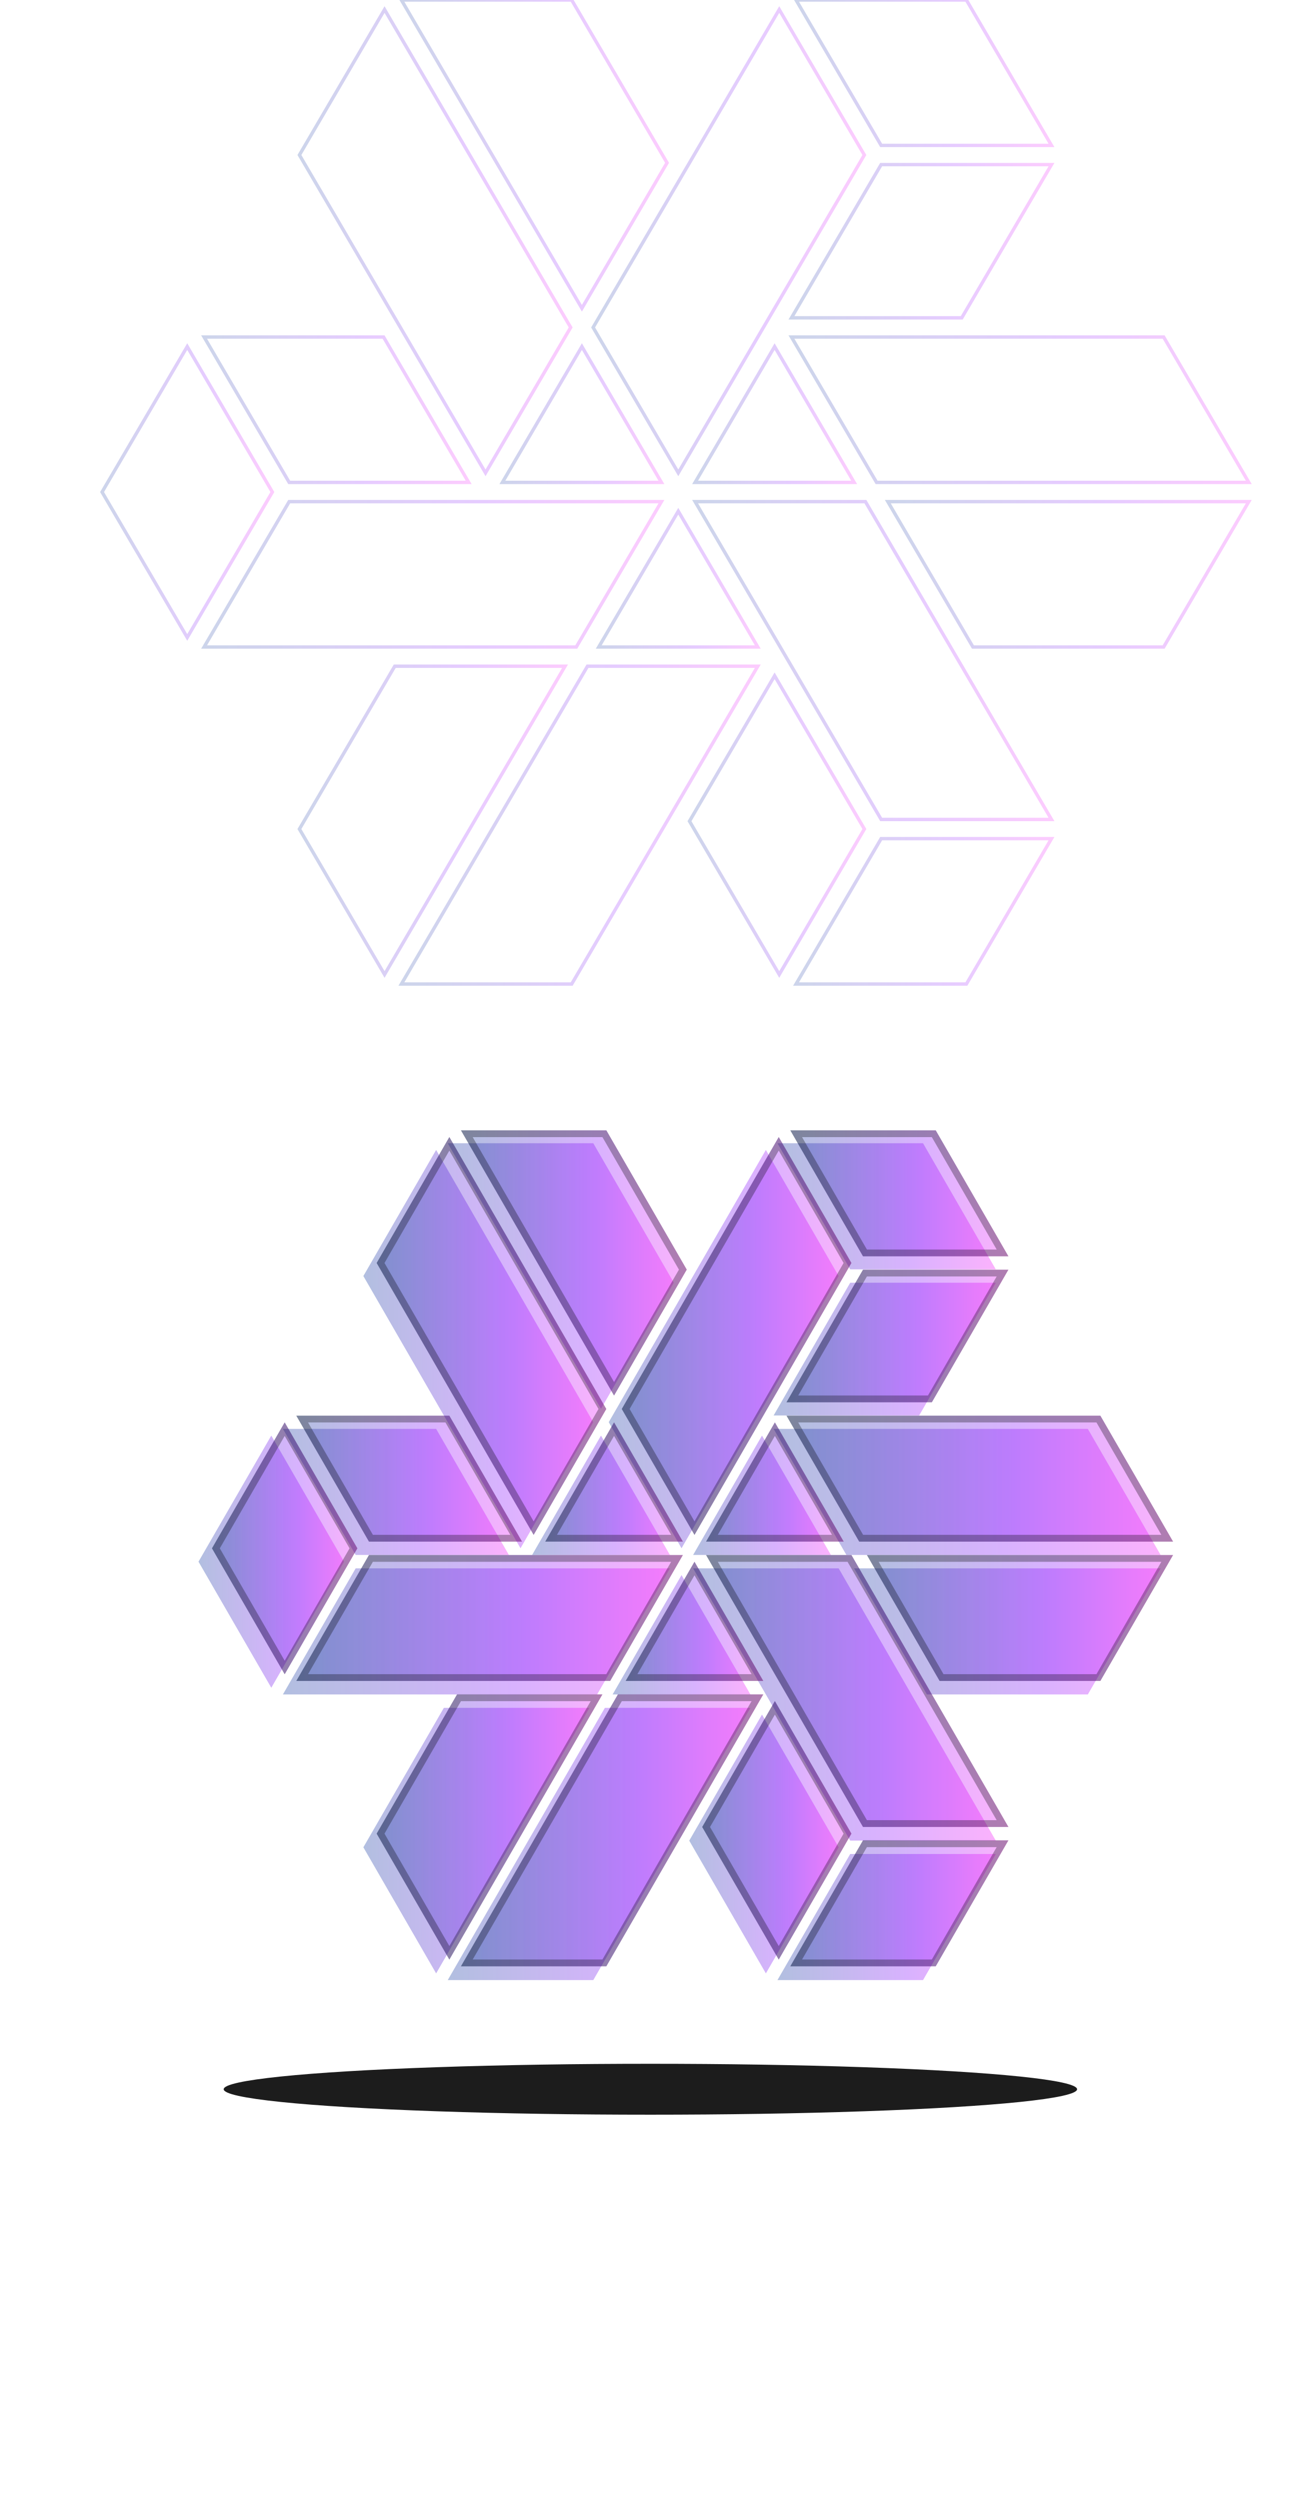 <svg width="768" height="1473" viewBox="0 0 768 1473" fill="none" xmlns="http://www.w3.org/2000/svg">
<g clip-path="url(#clip0_778_4)">
<path d="M489.758 916.197L449.132 845.848L408.523 916.197H489.758Z" fill="url(#paint0_linear_778_4)" fill-opacity="0.3"/>
<path d="M586.933 747.914L544.044 673.606H458.232L501.121 747.914H586.933Z" fill="url(#paint1_linear_778_4)" fill-opacity="0.3"/>
<path d="M349.677 837.966L257.062 677.546L214.174 751.854L306.789 912.256L349.677 837.966Z" fill="url(#paint2_linear_778_4)" fill-opacity="0.3"/>
<path d="M401.701 912.256L494.298 751.854L451.41 677.546L358.795 837.966L401.701 912.256Z" fill="url(#paint3_linear_778_4)" fill-opacity="0.3"/>
<path d="M299.95 916.197L257.062 841.907H166.744L209.632 916.197H299.95Z" fill="url(#paint4_linear_778_4)" fill-opacity="0.3"/>
<path d="M202.794 920.155L159.906 845.848L117 920.155L159.906 994.445L202.794 920.155Z" fill="url(#paint5_linear_778_4)" fill-opacity="0.3"/>
<path d="M544.045 841.907H544.027H455.971L498.877 916.197H684.09L641.184 841.907H544.062H544.045Z" fill="url(#paint6_linear_778_4)" fill-opacity="0.3"/>
<path d="M455.971 834.008H541.765L586.933 755.795H501.121L455.971 834.008Z" fill="url(#paint7_linear_778_4)" fill-opacity="0.3"/>
<path d="M442.309 998.387L401.701 928.037L361.074 998.387H442.309Z" fill="url(#paint8_linear_778_4)" fill-opacity="0.3"/>
<path d="M394.862 916.197L354.236 845.848L313.627 916.197H394.862Z" fill="url(#paint9_linear_778_4)" fill-opacity="0.3"/>
<path d="M458.232 1166.69H544.044L586.933 1092.38H501.121L458.232 1166.69Z" fill="url(#paint10_linear_778_4)" fill-opacity="0.3"/>
<path d="M408.523 924.097L501.121 1084.5H586.933L494.317 924.097H408.523Z" fill="url(#paint11_linear_778_4)" fill-opacity="0.3"/>
<path d="M494.3 1088.44L449.132 1010.23L406.244 1084.52L451.412 1162.75L494.3 1088.44Z" fill="url(#paint12_linear_778_4)" fill-opacity="0.3"/>
<path d="M442.31 1006.29H356.516L263.9 1166.69H349.695L442.31 1006.29Z" fill="url(#paint13_linear_778_4)" fill-opacity="0.3"/>
<path d="M394.863 924.097H306.807H306.789H306.771H209.632L166.744 998.387H351.957L394.863 924.097Z" fill="url(#paint14_linear_778_4)" fill-opacity="0.3"/>
<path d="M397.142 755.76L349.695 673.606H263.9L354.236 830.067L397.142 755.76Z" fill="url(#paint15_linear_778_4)" fill-opacity="0.3"/>
<path d="M546.326 998.387H641.185L684.091 924.097H503.42L546.326 998.387Z" fill="url(#paint16_linear_778_4)" fill-opacity="0.3"/>
<path d="M347.398 1006.29H261.603L214.174 1088.44L257.062 1162.75L347.398 1006.29Z" fill="url(#paint17_linear_778_4)" fill-opacity="0.3"/>
<path d="M497.305 908.338L456.721 838.062L416.154 908.338H497.305Z" fill="url(#paint18_linear_778_4)" fill-opacity="0.3"/>
<path d="M419.618 906.338L456.721 842.062L493.84 906.338H419.618Z" stroke="black" stroke-opacity="0.3" stroke-width="4"/>
<path d="M594.379 740.23L551.535 666H465.812L508.656 740.23H594.379Z" fill="url(#paint19_linear_778_4)" fill-opacity="0.3"/>
<path d="M469.276 668H550.38L590.915 738.23H509.811L469.276 668Z" stroke="black" stroke-opacity="0.3" stroke-width="4"/>
<path d="M357.372 830.189L264.853 669.936L222.01 744.166L314.528 904.401L357.372 830.189Z" fill="url(#paint20_linear_778_4)" fill-opacity="0.3"/>
<path d="M314.528 900.401L224.319 744.166L264.853 673.937L355.062 830.189L314.528 900.401Z" stroke="black" stroke-opacity="0.3" stroke-width="4"/>
<path d="M409.34 904.401L501.841 744.166L458.997 669.936L366.479 830.189L409.34 904.401Z" fill="url(#paint21_linear_778_4)" fill-opacity="0.3"/>
<path d="M458.997 673.937L499.531 744.166L409.339 900.402L368.788 830.188L458.997 673.937Z" stroke="black" stroke-opacity="0.3" stroke-width="4"/>
<path d="M307.696 908.339L264.853 834.126H174.629L217.472 908.339H307.696Z" fill="url(#paint22_linear_778_4)" fill-opacity="0.3"/>
<path d="M178.093 836.126H263.698L304.232 906.339H218.627L178.093 836.126Z" stroke="black" stroke-opacity="0.3" stroke-width="4"/>
<path d="M210.64 912.293L167.796 838.062L124.936 912.293L167.796 986.505L210.64 912.293Z" fill="url(#paint23_linear_778_4)" fill-opacity="0.3"/>
<path d="M167.796 982.506L127.245 912.293L167.796 842.063L208.331 912.293L167.796 982.506Z" stroke="black" stroke-opacity="0.3" stroke-width="4"/>
<path d="M551.535 834.126H551.517H463.553L506.414 908.339H691.434L648.573 834.126H551.552H551.535Z" fill="url(#paint24_linear_778_4)" fill-opacity="0.3"/>
<path d="M551.517 836.126H551.535H551.552H647.418L687.969 906.339H507.568L467.017 836.126H551.517Z" stroke="black" stroke-opacity="0.3" stroke-width="4"/>
<path d="M463.553 826.236H549.258L594.378 748.104H508.656L463.553 826.236Z" fill="url(#paint25_linear_778_4)" fill-opacity="0.3"/>
<path d="M590.914 750.104L548.103 824.236H467.017L509.811 750.104H590.914Z" stroke="black" stroke-opacity="0.3" stroke-width="4"/>
<path d="M449.906 990.443L409.34 920.167L368.756 990.443H449.906Z" fill="url(#paint26_linear_778_4)" fill-opacity="0.3"/>
<path d="M372.22 988.443L409.339 924.167L446.442 988.443H372.22Z" stroke="black" stroke-opacity="0.3" stroke-width="4"/>
<path d="M402.51 908.338L361.926 838.062L321.359 908.338H402.51Z" fill="url(#paint27_linear_778_4)" fill-opacity="0.3"/>
<path d="M324.823 906.338L361.926 842.062L399.045 906.338H324.823Z" stroke="black" stroke-opacity="0.3" stroke-width="4"/>
<path d="M465.812 1158.57H551.535L594.379 1084.34H508.656L465.812 1158.57Z" fill="url(#paint28_linear_778_4)" fill-opacity="0.3"/>
<path d="M590.915 1086.34L550.38 1156.57H469.276L509.811 1086.34H590.915Z" stroke="black" stroke-opacity="0.3" stroke-width="4"/>
<path d="M416.154 916.229L508.655 1076.46H594.378L501.859 916.229H416.154Z" fill="url(#paint29_linear_778_4)" fill-opacity="0.3"/>
<path d="M509.81 1074.46L419.618 918.229H500.704L590.913 1074.46H509.81Z" stroke="black" stroke-opacity="0.3" stroke-width="4"/>
<path d="M501.841 1080.4L456.721 1002.27L413.877 1076.48L458.998 1154.63L501.841 1080.4Z" fill="url(#paint30_linear_778_4)" fill-opacity="0.3"/>
<path d="M458.997 1150.63L416.186 1076.48L456.721 1006.27L499.532 1080.4L458.997 1150.63Z" stroke="black" stroke-opacity="0.3" stroke-width="4"/>
<path d="M449.907 998.334H364.202L271.684 1158.57H357.388L449.907 998.334Z" fill="url(#paint31_linear_778_4)" fill-opacity="0.3"/>
<path d="M275.148 1156.57L365.357 1000.33H446.443L356.234 1156.57H275.148Z" stroke="black" stroke-opacity="0.3" stroke-width="4"/>
<path d="M402.51 916.229H314.546H314.528H314.51H217.472L174.629 990.442H359.649L402.51 916.229Z" fill="url(#paint32_linear_778_4)" fill-opacity="0.3"/>
<path d="M314.546 918.229H399.045L358.494 988.442H178.093L218.627 918.229H314.51H314.528H314.546Z" stroke="black" stroke-opacity="0.3" stroke-width="4"/>
<path d="M404.786 748.068L357.388 666H271.684L361.925 822.299L404.786 748.068Z" fill="url(#paint33_linear_778_4)" fill-opacity="0.3"/>
<path d="M275.148 668H356.234L402.477 748.068L361.925 818.299L275.148 668Z" stroke="black" stroke-opacity="0.3" stroke-width="4"/>
<path d="M553.812 990.442H648.573L691.434 916.229H510.951L553.812 990.442Z" fill="url(#paint34_linear_778_4)" fill-opacity="0.3"/>
<path d="M687.969 918.229L647.418 988.442H554.967L514.416 918.229H687.969Z" stroke="black" stroke-opacity="0.3" stroke-width="4"/>
<path d="M355.095 998.334H269.39L222.01 1080.4L264.853 1154.63L355.095 998.334Z" fill="url(#paint35_linear_778_4)" fill-opacity="0.3"/>
<path d="M224.319 1080.4L270.545 1000.33H351.63L264.853 1150.63L224.319 1080.4Z" stroke="black" stroke-opacity="0.3" stroke-width="4"/>
<g filter="url(#filter0_f_778_4)">
<ellipse cx="383.344" cy="1231" rx="251.5" ry="15" fill="black" fill-opacity="0.89"/>
</g>
<path d="M409.696 284.244L456.559 204.214L503.444 284.244H409.696Z" stroke="url(#paint36_linear_778_4)" stroke-opacity="0.2" stroke-width="2"/>
<path d="M469.197 0H569.596L619.762 85.679H519.363L469.197 0Z" stroke="url(#paint37_linear_778_4)" stroke-opacity="0.2" stroke-width="2"/>
<path d="M286.178 278.615L176.477 91.328L226.655 5.628L336.356 192.936L286.178 278.615Z" stroke="url(#paint38_linear_778_4)" stroke-opacity="0.2" stroke-width="2"/>
<path d="M459.286 5.628L509.463 91.328L399.784 278.615L349.585 192.935L459.286 5.628Z" stroke="url(#paint39_linear_778_4)" stroke-opacity="0.2" stroke-width="2"/>
<path d="M120.289 198.587H226.081L276.247 284.245H170.455L120.289 198.587Z" stroke="url(#paint40_linear_778_4)" stroke-opacity="0.2" stroke-width="2"/>
<path d="M110.357 375.594L60.159 289.915L110.357 204.214L160.536 289.915L110.357 375.594Z" stroke="url(#paint41_linear_778_4)" stroke-opacity="0.2" stroke-width="2"/>
<path d="M570.147 198.587H570.168H570.189H685.869L736.056 284.245H516.675L466.489 198.587H570.147Z" stroke="url(#paint42_linear_778_4)" stroke-opacity="0.2" stroke-width="2"/>
<path d="M619.76 96.98L566.866 187.267H466.489L519.362 96.98H619.76Z" stroke="url(#paint43_linear_778_4)" stroke-opacity="0.2" stroke-width="2"/>
<path d="M352.899 381.224L399.783 301.194L446.647 381.224H352.899Z" stroke="url(#paint44_linear_778_4)" stroke-opacity="0.2" stroke-width="2"/>
<path d="M296.108 284.244L342.972 204.214L389.856 284.244H296.108Z" stroke="url(#paint45_linear_778_4)" stroke-opacity="0.2" stroke-width="2"/>
<path d="M619.762 494.13L569.596 579.809H469.197L519.363 494.13H619.762Z" stroke="url(#paint46_linear_778_4)" stroke-opacity="0.2" stroke-width="2"/>
<path d="M519.363 482.831L409.696 295.565H510.072L619.761 482.831H519.363Z" stroke="url(#paint47_linear_778_4)" stroke-opacity="0.2" stroke-width="2"/>
<path d="M459.288 574.18L406.382 483.851L456.56 398.171L509.466 488.48L459.288 574.18Z" stroke="url(#paint48_linear_778_4)" stroke-opacity="0.2" stroke-width="2"/>
<path d="M236.584 579.81L346.272 392.544H446.65L336.962 579.81H236.584Z" stroke="url(#paint49_linear_778_4)" stroke-opacity="0.2" stroke-width="2"/>
<path d="M286.199 295.565H389.856L339.67 381.223H120.289L170.455 295.565H286.156H286.178H286.199Z" stroke="url(#paint50_linear_778_4)" stroke-opacity="0.2" stroke-width="2"/>
<path d="M236.584 0H336.962L393.17 95.937L342.971 181.637L236.584 0Z" stroke="url(#paint51_linear_778_4)" stroke-opacity="0.2" stroke-width="2"/>
<path d="M736.056 295.565L685.87 381.223H573.47L523.284 295.565H736.056Z" stroke="url(#paint52_linear_778_4)" stroke-opacity="0.2" stroke-width="2"/>
<path d="M176.477 488.481L232.664 392.544H333.041L226.655 574.181L176.477 488.481Z" stroke="url(#paint53_linear_778_4)" stroke-opacity="0.2" stroke-width="2"/>
</g>
<defs>
<filter id="filter0_f_778_4" x="-68.156" y="1016" width="903" height="430" filterUnits="userSpaceOnUse" color-interpolation-filters="sRGB">
<feFlood flood-opacity="0" result="BackgroundImageFix"/>
<feBlend mode="normal" in="SourceGraphic" in2="BackgroundImageFix" result="shape"/>
<feGaussianBlur stdDeviation="100" result="effect1_foregroundBlur_778_4"/>
</filter>
<linearGradient id="paint0_linear_778_4" x1="408.523" y1="880.711" x2="489.758" y2="880.711" gradientUnits="userSpaceOnUse">
<stop stop-color="#002B99"/>
<stop offset="0.604" stop-color="#8000FF"/>
<stop offset="1" stop-color="#F300F8"/>
</linearGradient>
<linearGradient id="paint1_linear_778_4" x1="458.232" y1="710.431" x2="586.933" y2="710.431" gradientUnits="userSpaceOnUse">
<stop stop-color="#002B99"/>
<stop offset="0.604" stop-color="#8000FF"/>
<stop offset="1" stop-color="#F300F8"/>
</linearGradient>
<linearGradient id="paint2_linear_778_4" x1="214.174" y1="793.863" x2="349.677" y2="793.863" gradientUnits="userSpaceOnUse">
<stop stop-color="#002B99"/>
<stop offset="0.604" stop-color="#8000FF"/>
<stop offset="1" stop-color="#F300F8"/>
</linearGradient>
<linearGradient id="paint3_linear_778_4" x1="358.795" y1="793.863" x2="494.298" y2="793.863" gradientUnits="userSpaceOnUse">
<stop stop-color="#002B99"/>
<stop offset="0.604" stop-color="#8000FF"/>
<stop offset="1" stop-color="#F300F8"/>
</linearGradient>
<linearGradient id="paint4_linear_778_4" x1="166.744" y1="878.723" x2="299.95" y2="878.723" gradientUnits="userSpaceOnUse">
<stop stop-color="#002B99"/>
<stop offset="0.604" stop-color="#8000FF"/>
<stop offset="1" stop-color="#F300F8"/>
</linearGradient>
<linearGradient id="paint5_linear_778_4" x1="117" y1="919.489" x2="202.794" y2="919.489" gradientUnits="userSpaceOnUse">
<stop stop-color="#002B99"/>
<stop offset="0.604" stop-color="#8000FF"/>
<stop offset="1" stop-color="#F300F8"/>
</linearGradient>
<linearGradient id="paint6_linear_778_4" x1="455.971" y1="878.723" x2="684.09" y2="878.723" gradientUnits="userSpaceOnUse">
<stop stop-color="#002B99"/>
<stop offset="0.604" stop-color="#8000FF"/>
<stop offset="1" stop-color="#F300F8"/>
</linearGradient>
<linearGradient id="paint7_linear_778_4" x1="455.971" y1="794.556" x2="586.933" y2="794.556" gradientUnits="userSpaceOnUse">
<stop stop-color="#002B99"/>
<stop offset="0.604" stop-color="#8000FF"/>
<stop offset="1" stop-color="#F300F8"/>
</linearGradient>
<linearGradient id="paint8_linear_778_4" x1="361.074" y1="962.901" x2="442.309" y2="962.901" gradientUnits="userSpaceOnUse">
<stop stop-color="#002B99"/>
<stop offset="0.604" stop-color="#8000FF"/>
<stop offset="1" stop-color="#F300F8"/>
</linearGradient>
<linearGradient id="paint9_linear_778_4" x1="313.627" y1="880.711" x2="394.862" y2="880.711" gradientUnits="userSpaceOnUse">
<stop stop-color="#002B99"/>
<stop offset="0.604" stop-color="#8000FF"/>
<stop offset="1" stop-color="#F300F8"/>
</linearGradient>
<linearGradient id="paint10_linear_778_4" x1="458.232" y1="1129.21" x2="586.933" y2="1129.21" gradientUnits="userSpaceOnUse">
<stop stop-color="#002B99"/>
<stop offset="0.604" stop-color="#8000FF"/>
<stop offset="1" stop-color="#F300F8"/>
</linearGradient>
<linearGradient id="paint11_linear_778_4" x1="408.523" y1="1003.59" x2="586.933" y2="1003.59" gradientUnits="userSpaceOnUse">
<stop stop-color="#002B99"/>
<stop offset="0.604" stop-color="#8000FF"/>
<stop offset="1" stop-color="#F300F8"/>
</linearGradient>
<linearGradient id="paint12_linear_778_4" x1="406.244" y1="1085.81" x2="494.3" y2="1085.81" gradientUnits="userSpaceOnUse">
<stop stop-color="#002B99"/>
<stop offset="0.604" stop-color="#8000FF"/>
<stop offset="1" stop-color="#F300F8"/>
</linearGradient>
<linearGradient id="paint13_linear_778_4" x1="263.9" y1="1085.78" x2="442.31" y2="1085.78" gradientUnits="userSpaceOnUse">
<stop stop-color="#002B99"/>
<stop offset="0.604" stop-color="#8000FF"/>
<stop offset="1" stop-color="#F300F8"/>
</linearGradient>
<linearGradient id="paint14_linear_778_4" x1="166.744" y1="960.913" x2="394.863" y2="960.913" gradientUnits="userSpaceOnUse">
<stop stop-color="#002B99"/>
<stop offset="0.604" stop-color="#8000FF"/>
<stop offset="1" stop-color="#F300F8"/>
</linearGradient>
<linearGradient id="paint15_linear_778_4" x1="263.9" y1="751.144" x2="397.142" y2="751.144" gradientUnits="userSpaceOnUse">
<stop stop-color="#002B99"/>
<stop offset="0.604" stop-color="#8000FF"/>
<stop offset="1" stop-color="#F300F8"/>
</linearGradient>
<linearGradient id="paint16_linear_778_4" x1="503.42" y1="960.913" x2="684.091" y2="960.913" gradientUnits="userSpaceOnUse">
<stop stop-color="#002B99"/>
<stop offset="0.604" stop-color="#8000FF"/>
<stop offset="1" stop-color="#F300F8"/>
</linearGradient>
<linearGradient id="paint17_linear_778_4" x1="214.174" y1="1083.82" x2="347.398" y2="1083.82" gradientUnits="userSpaceOnUse">
<stop stop-color="#002B99"/>
<stop offset="0.604" stop-color="#8000FF"/>
<stop offset="1" stop-color="#F300F8"/>
</linearGradient>
<linearGradient id="paint18_linear_778_4" x1="416.154" y1="872.889" x2="497.305" y2="872.889" gradientUnits="userSpaceOnUse">
<stop stop-color="#002B99"/>
<stop offset="0.604" stop-color="#8000FF"/>
<stop offset="1" stop-color="#F300F8"/>
</linearGradient>
<linearGradient id="paint19_linear_778_4" x1="465.813" y1="702.787" x2="594.379" y2="702.787" gradientUnits="userSpaceOnUse">
<stop stop-color="#002B99"/>
<stop offset="0.604" stop-color="#8000FF"/>
<stop offset="1" stop-color="#F300F8"/>
</linearGradient>
<linearGradient id="paint20_linear_778_4" x1="222.01" y1="786.131" x2="357.372" y2="786.131" gradientUnits="userSpaceOnUse">
<stop stop-color="#002B99"/>
<stop offset="0.604" stop-color="#8000FF"/>
<stop offset="1" stop-color="#F300F8"/>
</linearGradient>
<linearGradient id="paint21_linear_778_4" x1="366.479" y1="786.131" x2="501.841" y2="786.131" gradientUnits="userSpaceOnUse">
<stop stop-color="#002B99"/>
<stop offset="0.604" stop-color="#8000FF"/>
<stop offset="1" stop-color="#F300F8"/>
</linearGradient>
<linearGradient id="paint22_linear_778_4" x1="174.629" y1="870.904" x2="307.696" y2="870.904" gradientUnits="userSpaceOnUse">
<stop stop-color="#002B99"/>
<stop offset="0.604" stop-color="#8000FF"/>
<stop offset="1" stop-color="#F300F8"/>
</linearGradient>
<linearGradient id="paint23_linear_778_4" x1="124.936" y1="911.627" x2="210.64" y2="911.627" gradientUnits="userSpaceOnUse">
<stop stop-color="#002B99"/>
<stop offset="0.604" stop-color="#8000FF"/>
<stop offset="1" stop-color="#F300F8"/>
</linearGradient>
<linearGradient id="paint24_linear_778_4" x1="463.553" y1="870.904" x2="691.434" y2="870.904" gradientUnits="userSpaceOnUse">
<stop stop-color="#002B99"/>
<stop offset="0.604" stop-color="#8000FF"/>
<stop offset="1" stop-color="#F300F8"/>
</linearGradient>
<linearGradient id="paint25_linear_778_4" x1="463.553" y1="786.824" x2="594.378" y2="786.824" gradientUnits="userSpaceOnUse">
<stop stop-color="#002B99"/>
<stop offset="0.604" stop-color="#8000FF"/>
<stop offset="1" stop-color="#F300F8"/>
</linearGradient>
<linearGradient id="paint26_linear_778_4" x1="368.756" y1="954.994" x2="449.906" y2="954.994" gradientUnits="userSpaceOnUse">
<stop stop-color="#002B99"/>
<stop offset="0.604" stop-color="#8000FF"/>
<stop offset="1" stop-color="#F300F8"/>
</linearGradient>
<linearGradient id="paint27_linear_778_4" x1="321.359" y1="872.889" x2="402.51" y2="872.889" gradientUnits="userSpaceOnUse">
<stop stop-color="#002B99"/>
<stop offset="0.604" stop-color="#8000FF"/>
<stop offset="1" stop-color="#F300F8"/>
</linearGradient>
<linearGradient id="paint28_linear_778_4" x1="465.813" y1="1121.12" x2="594.379" y2="1121.12" gradientUnits="userSpaceOnUse">
<stop stop-color="#002B99"/>
<stop offset="0.604" stop-color="#8000FF"/>
<stop offset="1" stop-color="#F300F8"/>
</linearGradient>
<linearGradient id="paint29_linear_778_4" x1="416.154" y1="995.638" x2="594.378" y2="995.638" gradientUnits="userSpaceOnUse">
<stop stop-color="#002B99"/>
<stop offset="0.604" stop-color="#8000FF"/>
<stop offset="1" stop-color="#F300F8"/>
</linearGradient>
<linearGradient id="paint30_linear_778_4" x1="413.877" y1="1077.78" x2="501.841" y2="1077.78" gradientUnits="userSpaceOnUse">
<stop stop-color="#002B99"/>
<stop offset="0.604" stop-color="#8000FF"/>
<stop offset="1" stop-color="#F300F8"/>
</linearGradient>
<linearGradient id="paint31_linear_778_4" x1="271.684" y1="1077.74" x2="449.907" y2="1077.74" gradientUnits="userSpaceOnUse">
<stop stop-color="#002B99"/>
<stop offset="0.604" stop-color="#8000FF"/>
<stop offset="1" stop-color="#F300F8"/>
</linearGradient>
<linearGradient id="paint32_linear_778_4" x1="174.629" y1="953.007" x2="402.51" y2="953.007" gradientUnits="userSpaceOnUse">
<stop stop-color="#002B99"/>
<stop offset="0.604" stop-color="#8000FF"/>
<stop offset="1" stop-color="#F300F8"/>
</linearGradient>
<linearGradient id="paint33_linear_778_4" x1="271.684" y1="743.458" x2="404.786" y2="743.458" gradientUnits="userSpaceOnUse">
<stop stop-color="#002B99"/>
<stop offset="0.604" stop-color="#8000FF"/>
<stop offset="1" stop-color="#F300F8"/>
</linearGradient>
<linearGradient id="paint34_linear_778_4" x1="510.951" y1="953.007" x2="691.434" y2="953.007" gradientUnits="userSpaceOnUse">
<stop stop-color="#002B99"/>
<stop offset="0.604" stop-color="#8000FF"/>
<stop offset="1" stop-color="#F300F8"/>
</linearGradient>
<linearGradient id="paint35_linear_778_4" x1="222.01" y1="1075.79" x2="355.095" y2="1075.79" gradientUnits="userSpaceOnUse">
<stop stop-color="#002B99"/>
<stop offset="0.604" stop-color="#8000FF"/>
<stop offset="1" stop-color="#F300F8"/>
</linearGradient>
<linearGradient id="paint36_linear_778_4" x1="407.951" y1="243.372" x2="505.189" y2="243.372" gradientUnits="userSpaceOnUse">
<stop stop-color="#002B99"/>
<stop offset="0.604" stop-color="#8000FF"/>
<stop offset="1" stop-color="#F300F8"/>
</linearGradient>
<linearGradient id="paint37_linear_778_4" x1="467.453" y1="42.452" x2="621.506" y2="42.452" gradientUnits="userSpaceOnUse">
<stop stop-color="#002B99"/>
<stop offset="0.604" stop-color="#8000FF"/>
<stop offset="1" stop-color="#F300F8"/>
</linearGradient>
<linearGradient id="paint38_linear_778_4" x1="175.318" y1="140.896" x2="337.515" y2="140.896" gradientUnits="userSpaceOnUse">
<stop stop-color="#002B99"/>
<stop offset="0.604" stop-color="#8000FF"/>
<stop offset="1" stop-color="#F300F8"/>
</linearGradient>
<linearGradient id="paint39_linear_778_4" x1="348.426" y1="140.896" x2="510.622" y2="140.896" gradientUnits="userSpaceOnUse">
<stop stop-color="#002B99"/>
<stop offset="0.604" stop-color="#8000FF"/>
<stop offset="1" stop-color="#F300F8"/>
</linearGradient>
<linearGradient id="paint40_linear_778_4" x1="118.545" y1="241.028" x2="277.991" y2="241.028" gradientUnits="userSpaceOnUse">
<stop stop-color="#002B99"/>
<stop offset="0.604" stop-color="#8000FF"/>
<stop offset="1" stop-color="#F300F8"/>
</linearGradient>
<linearGradient id="paint41_linear_778_4" x1="59" y1="289.128" x2="161.694" y2="289.128" gradientUnits="userSpaceOnUse">
<stop stop-color="#002B99"/>
<stop offset="0.604" stop-color="#8000FF"/>
<stop offset="1" stop-color="#F300F8"/>
</linearGradient>
<linearGradient id="paint42_linear_778_4" x1="464.744" y1="241.028" x2="737.8" y2="241.028" gradientUnits="userSpaceOnUse">
<stop stop-color="#002B99"/>
<stop offset="0.604" stop-color="#8000FF"/>
<stop offset="1" stop-color="#F300F8"/>
</linearGradient>
<linearGradient id="paint43_linear_778_4" x1="464.744" y1="141.715" x2="621.505" y2="141.715" gradientUnits="userSpaceOnUse">
<stop stop-color="#002B99"/>
<stop offset="0.604" stop-color="#8000FF"/>
<stop offset="1" stop-color="#F300F8"/>
</linearGradient>
<linearGradient id="paint44_linear_778_4" x1="351.154" y1="340.352" x2="448.392" y2="340.352" gradientUnits="userSpaceOnUse">
<stop stop-color="#002B99"/>
<stop offset="0.604" stop-color="#8000FF"/>
<stop offset="1" stop-color="#F300F8"/>
</linearGradient>
<linearGradient id="paint45_linear_778_4" x1="294.363" y1="243.372" x2="391.601" y2="243.372" gradientUnits="userSpaceOnUse">
<stop stop-color="#002B99"/>
<stop offset="0.604" stop-color="#8000FF"/>
<stop offset="1" stop-color="#F300F8"/>
</linearGradient>
<linearGradient id="paint46_linear_778_4" x1="467.453" y1="536.582" x2="621.506" y2="536.582" gradientUnits="userSpaceOnUse">
<stop stop-color="#002B99"/>
<stop offset="0.604" stop-color="#8000FF"/>
<stop offset="1" stop-color="#F300F8"/>
</linearGradient>
<linearGradient id="paint47_linear_778_4" x1="407.951" y1="388.36" x2="621.506" y2="388.36" gradientUnits="userSpaceOnUse">
<stop stop-color="#002B99"/>
<stop offset="0.604" stop-color="#8000FF"/>
<stop offset="1" stop-color="#F300F8"/>
</linearGradient>
<linearGradient id="paint48_linear_778_4" x1="405.223" y1="485.38" x2="510.625" y2="485.38" gradientUnits="userSpaceOnUse">
<stop stop-color="#002B99"/>
<stop offset="0.604" stop-color="#8000FF"/>
<stop offset="1" stop-color="#F300F8"/>
</linearGradient>
<linearGradient id="paint49_linear_778_4" x1="234.84" y1="485.34" x2="448.394" y2="485.34" gradientUnits="userSpaceOnUse">
<stop stop-color="#002B99"/>
<stop offset="0.604" stop-color="#8000FF"/>
<stop offset="1" stop-color="#F300F8"/>
</linearGradient>
<linearGradient id="paint50_linear_778_4" x1="118.545" y1="338.006" x2="391.601" y2="338.006" gradientUnits="userSpaceOnUse">
<stop stop-color="#002B99"/>
<stop offset="0.604" stop-color="#8000FF"/>
<stop offset="1" stop-color="#F300F8"/>
</linearGradient>
<linearGradient id="paint51_linear_778_4" x1="234.84" y1="90.491" x2="394.329" y2="90.491" gradientUnits="userSpaceOnUse">
<stop stop-color="#002B99"/>
<stop offset="0.604" stop-color="#8000FF"/>
<stop offset="1" stop-color="#F300F8"/>
</linearGradient>
<linearGradient id="paint52_linear_778_4" x1="521.539" y1="338.006" x2="737.801" y2="338.006" gradientUnits="userSpaceOnUse">
<stop stop-color="#002B99"/>
<stop offset="0.604" stop-color="#8000FF"/>
<stop offset="1" stop-color="#F300F8"/>
</linearGradient>
<linearGradient id="paint53_linear_778_4" x1="175.318" y1="483.035" x2="334.786" y2="483.035" gradientUnits="userSpaceOnUse">
<stop stop-color="#002B99"/>
<stop offset="0.604" stop-color="#8000FF"/>
<stop offset="1" stop-color="#F300F8"/>
</linearGradient>
<clipPath id="clip0_778_4">
<rect width="768" height="1473" fill="white"/>
</clipPath>
</defs>
</svg>

